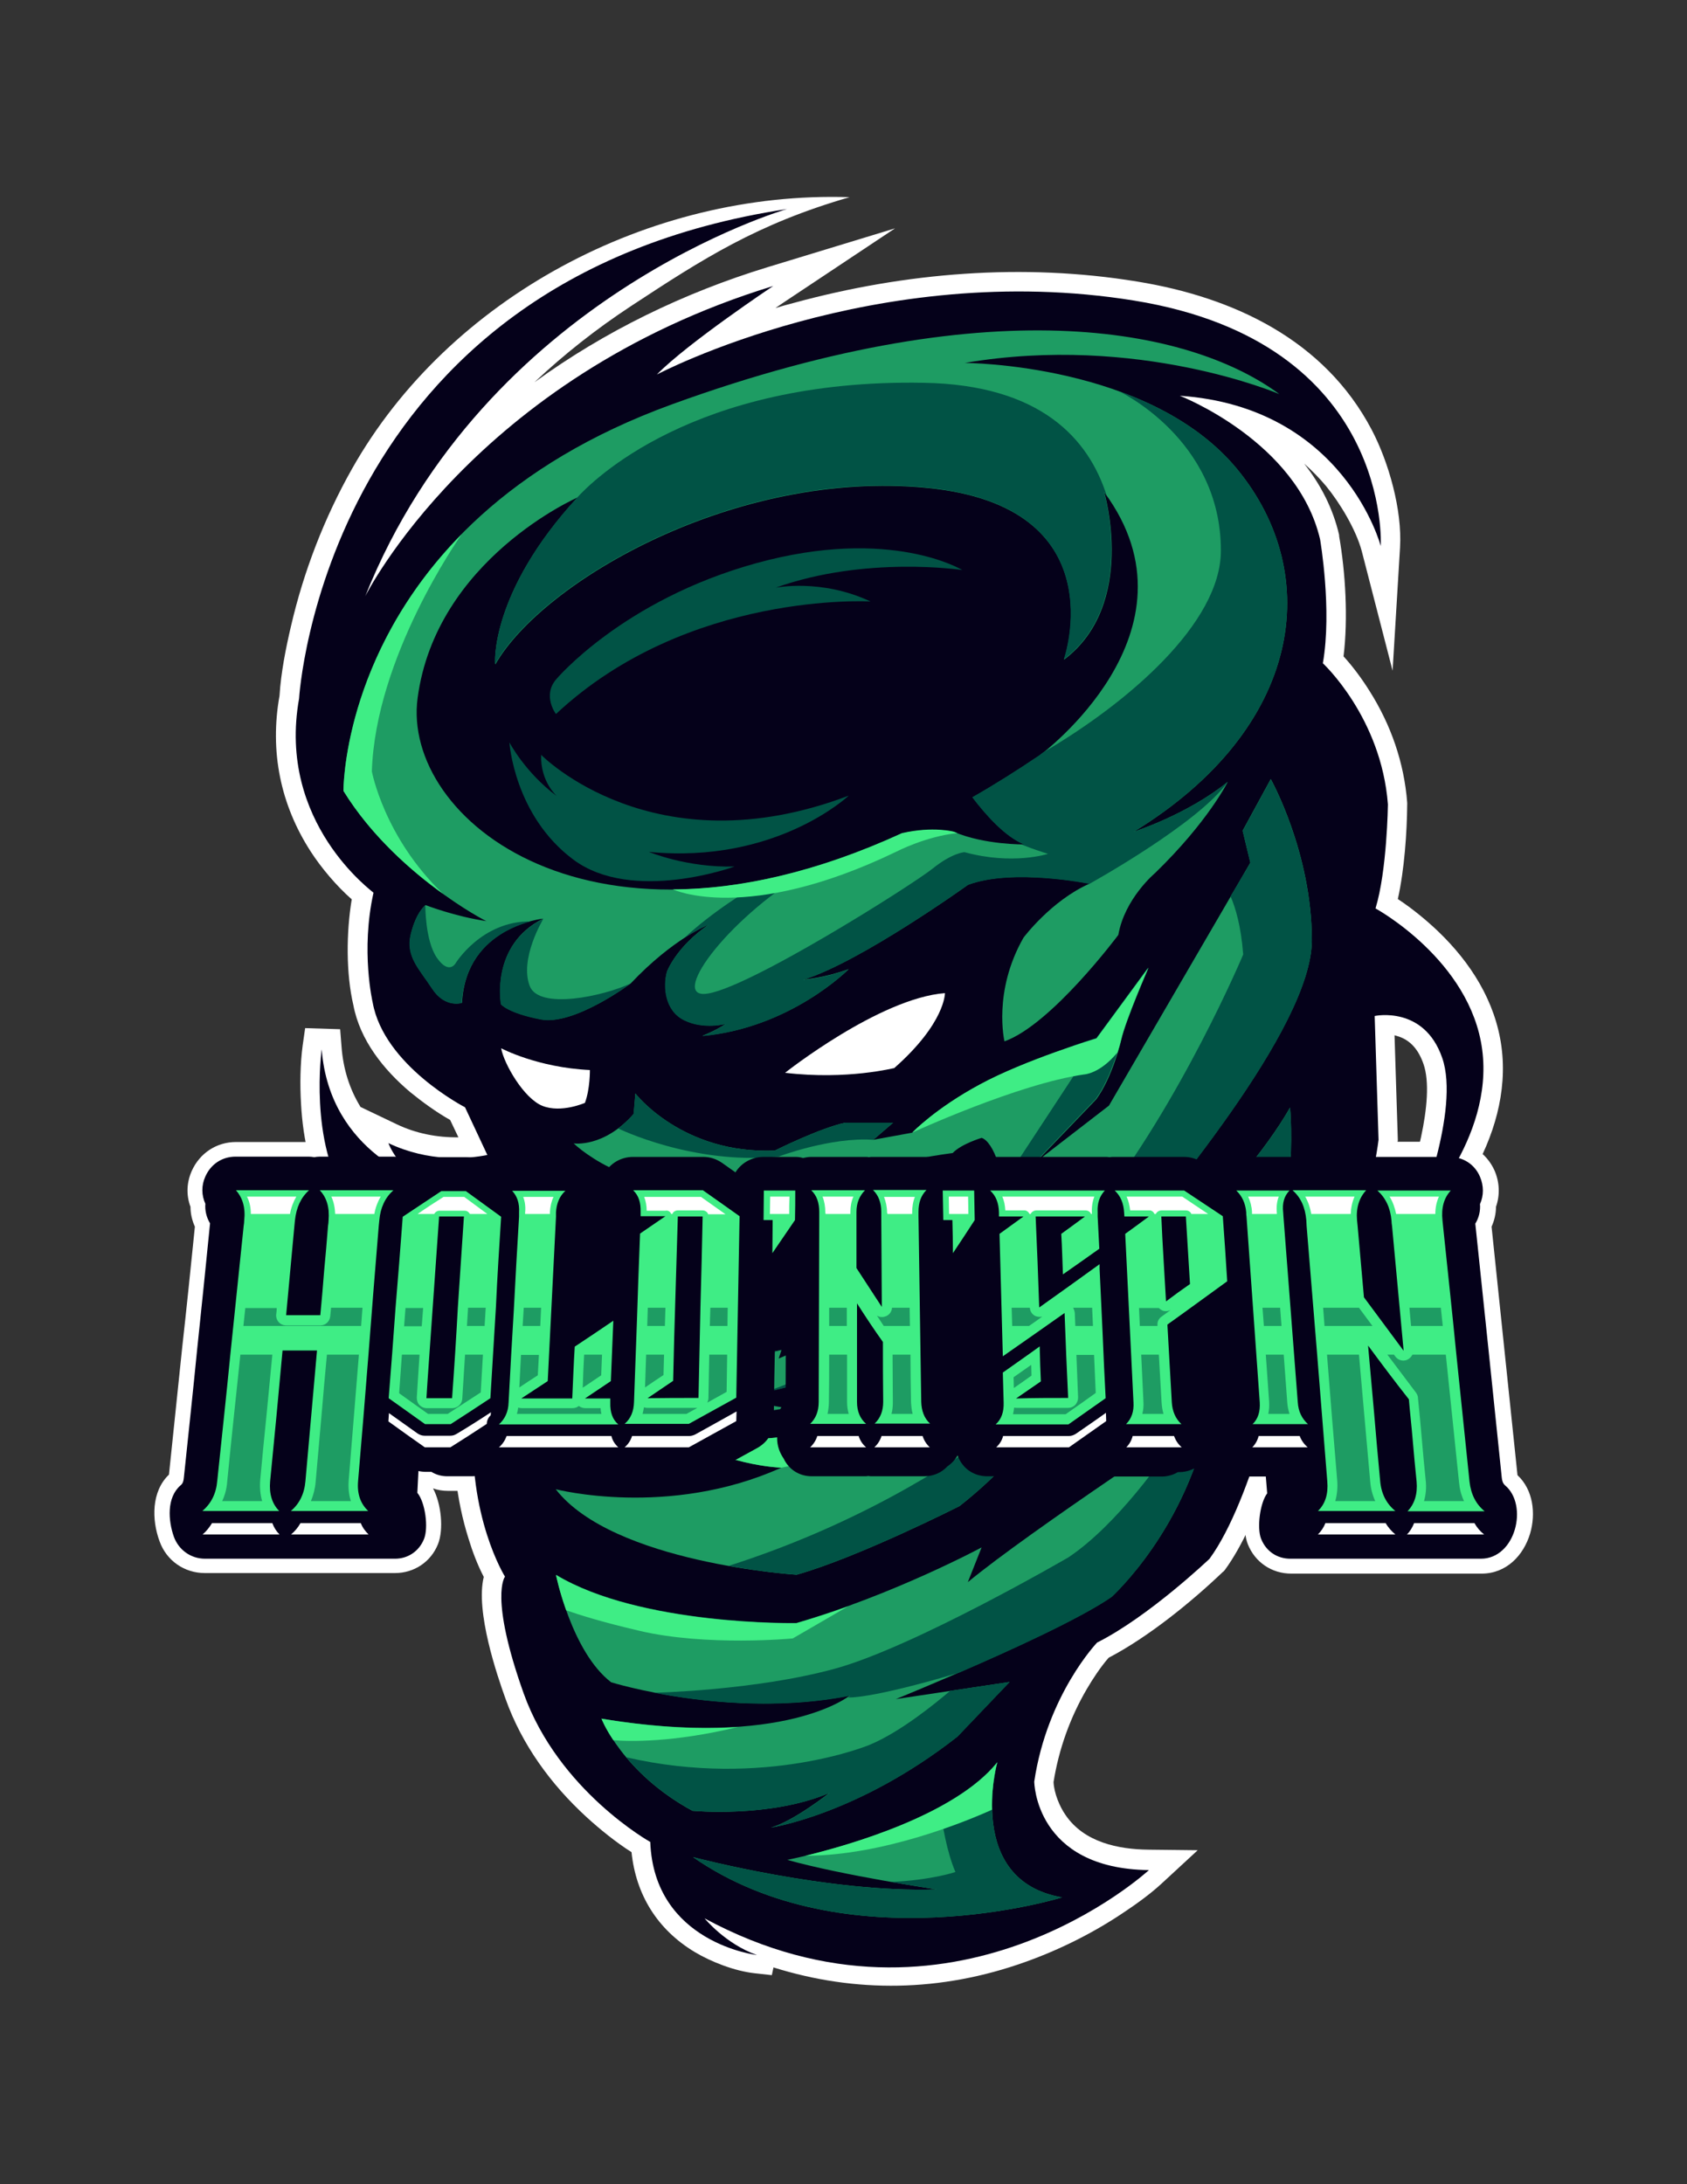 <!-- Generator: Adobe Illustrator 23.0.3, SVG Export Plug-In . SVG Version: 6.00 Build 0)  --><svg version="1.1" id="Layer_1" xmlns="http://www.w3.org/2000/svg" xmlns:xlink="http://www.w3.org/1999/xlink" x="0px" y="0px" viewBox="0 0 612 792" style="enable-background:new 0 0 612 792;" xml:space="preserve" height="44" width="34"><rect x="0" y="0" width="612" height="792" fill="#333333" stroke="none"/><style type="text/css">	.st0{fill-rule:evenodd;clip-rule:evenodd;fill:#FFFFFF;}	.st1{fill-rule:evenodd;clip-rule:evenodd;fill:#05011A;}	.st2{fill-rule:evenodd;clip-rule:evenodd;fill:#1E9C63;}	.st3{fill-rule:evenodd;clip-rule:evenodd;fill:#3FED85;}	.st4{fill-rule:evenodd;clip-rule:evenodd;fill:#015345;}	.st5{fill-rule:evenodd;clip-rule:evenodd;fill:#F1F1F1;}	.st6{fill-rule:evenodd;clip-rule:evenodd;fill:#CDCDCD;}</style><g>	<path class="st0" d="M70.7,444.8c-1-2.2-1.6-4.7-1.6-7.2c-1.6-4.3-1.4-8.9,0.5-13.1c2.9-6.4,9-10.4,16-10.4c1.4,0,2.7,0,4.1,0   c7.5,0,14.9,0,22.4,0c0.7,0,1.3,0,2,0.1c0.7-0.1,1.3-0.1,2-0.1c1.4,0,2.7,0,4.1,0c7.5,0,15.1,0,22.6,0c3.1,0,6.1,0.8,8.8,2.3   c2.6-1.5,5.4-2.2,8.5-2.2c3,0,6,0,8.9,0c3,0,5.8,0.7,8.4,2.1c2.6-1.4,5.5-2.1,8.5-2.1c1,0,2,0,3,0c5.4,0,10.9,0,16.3,0   c4.8,0,9.1,1.8,12.3,5c3.2-3.2,7.6-5.1,12.4-5.1c8.4,0,16.9,0,25.3,0c3.7,0,7.1,1.1,10.1,3.2c0.3,0.2,0.6,0.4,0.9,0.6   c3.1-2.5,6.9-3.9,11-3.9c3.8,0,7.6,0,11.4,0c1,0,1.9,0.1,2.9,0.2c1-0.2,2-0.2,3-0.2c1,0,2,0,3,0c5.5,0,11,0,16.5,0   c0.5,0,1,0,1.4,0.1c0.5,0,1-0.1,1.4-0.1c1,0,2,0,3,0c5.5,0,10.9,0,16.4,0c1,0,2,0.1,2.9,0.2c1-0.2,2-0.2,2.9-0.2   c3.8,0,7.6,0,11.4,0c1,0,2,0.1,2.9,0.2c1-0.2,2-0.2,3-0.2c13.9,0,27.7,0,41.6,0c0.6,0,1.2,0,1.8,0.1c0.6-0.1,1.2-0.1,1.8-0.1   c8.4,0,16.8,0,25.2,0c3.4,0,6.5,0.9,9.4,2.7c2.8-1.8,6-2.7,9.4-2.7c6.4,0,12.9,0,19.3,0c0.2,0,0.3,0,0.5,0c0.2,0,0.3,0,0.5,0   c1.4,0,2.8,0,4.1,0c7.5,0,15,0,22.6,0c0.7,0,1.3,0,2,0.1c0.7-0.1,1.3-0.1,2-0.1c1.4,0,2.7,0,4.1,0c7.5,0,15,0,22.5,0   c7.1,0,13.2,4,16.1,10.5c1.8,4.2,2,8.8,0.5,13.1c0,2.5-0.6,5-1.6,7.2c1.5,14.7,3.1,29.4,4.6,44.1c1.6,15.3,3.2,30.7,4.8,46   c5.7,5.3,6.7,13.9,4.6,21.1c-2.4,8.1-8.7,14.6-17.6,14.6c-1.5,0-2.9,0-4.4,0c-6.4,0-12.8,0-19.3,0c-1.4,0-2.9,0-4.3,0   c-0.3,0-0.5,0-0.8,0h-2.6c-0.3,0-0.5,0-0.8,0c-1.5,0-3,0-4.5,0c-6.4,0-12.8,0-19.3,0c-1.4,0-2.9,0-4.3,0c-0.3,0-0.5,0-0.8,0h-3.9   c-1.4,0-2.7,0-4.1,0c-7,0-13.1-4.1-15.7-10.6c-2-4.9-1.2-13.6,1.4-19.2c-1.7,0-3.4,0-5.2,0c-1,0-2,0-2.9,0c-3.8,0-7.3-1.2-10.2-3.4   c-2.1,1-4.4,1.6-6.7,1.7c-2.3,1.1-4.8,1.6-7.3,1.6c-1,0-2,0-2.9,0c-4.4,0-8.7,0-13.1,0c-1,0-2,0-2.9,0c-3.3,0-6.5-0.9-9.2-2.7   c-0.8,0.3-1.6,0.5-2.4,0.7c-2.5,1.3-5.1,2-8,2c-7.3,0-14.6,0-22,0c-1,0-2,0-2.9,0c-4.4,0-8.4-1.6-11.4-4.4   c-3.1,2.8-7.1,4.4-11.4,4.4c-1,0-2,0-2.9,0c-4.4,0-8.8,0-13.1,0c-1,0-2,0-2.9,0c-0.5,0-0.9,0-1.4-0.1c-0.5,0-0.9,0.1-1.4,0.1   c-1,0-2,0-3.1,0c-4.4,0-8.7,0-13.1,0c-1,0-2,0-2.9,0c-6.4,0-12.1-3.4-15-9.1c-0.5-0.8-1-1.6-1.4-2.4c-0.2,0.2-0.5,0.3-0.8,0.4   c-5.4,3-10.8,5.9-16.2,8.9c-2.6,1.4-5.2,2.1-8.2,2.1c-7.3,0-14.6,0-22,0c-0.4,0-0.8,0-1.2,0c-0.4,0-0.8,0-1.2,0c-0.5,0-1.1,0-1.6,0   c-12.1,0-24.2,0-36.4,0c-1,0-2,0-2.9,0c-2.5,0-5-0.5-7.3-1.6c-0.6,0-1.1-0.1-1.7-0.2c-2.4,1.2-4.8,1.8-7.6,1.8c-2.9,0-5.9,0-8.8,0   c-1.9,0-3.7-0.3-5.4-0.9c3,5.6,3.9,14.9,1.8,20.2c-2.6,6.5-8.7,10.5-15.6,10.5c-1.4,0-2.8,0-4.3,0h-3.7c-0.3,0-0.5,0-0.8,0   c-1.5,0-3,0-4.5,0c-6.4,0-12.8,0-19.3,0c-1.4,0-2.9,0-4.3,0c-0.3,0-0.5,0-0.8,0h-2.6c-0.3,0-0.5,0-0.8,0c-1.4,0-2.9,0-4.3,0   c-6.4,0-12.8,0-19.3,0c-1.4,0-2.9,0-4.3,0c-7.4,0-13.9-4.5-16.4-11.5c-2.9-7.8-3-18.1,3.4-24.2c1.6-15.4,3.2-30.7,4.8-46.1   C67.7,474.3,69.2,459.6,70.7,444.8z" />	<g>		<path class="st0" d="M193.9,138.6c25.5-18.5,54.1-32.4,84.5-41.7l46.3-14.1l-40.3,26.8c-1,0.7-2.1,1.4-3.1,2.1    c2.3-0.7,4.5-1.3,6.8-1.9c40.4-11,83.1-14.5,124.5-7.7c35,5.7,67.9,21.2,85,53.7c6.2,11.8,11.1,29.1,10.3,42.7l-2.7,44.7    L494,199.8c-2.1-7.8-7.9-17.4-12.9-23.5c-2.5-3-5.2-5.7-8-8.2c6,7.6,10.5,16.3,12.7,25.9l0,0.2l0,0.2c2.3,13.1,3.3,29.9,1.6,43.6    c3.5,3.8,6.9,8.5,9.4,12.5c7.8,12.3,12.6,26.1,13.7,40.6l0,0.3l0,0.3c-0.1,10.2-1,23.5-3.4,34.3c5.2,3.4,10.4,7.7,14.6,11.7    c11.8,11.3,20.8,25.4,23,41.9c2.2,16.4-2.8,32.8-11,46.8c-3.8,6.6-9.2,14.2-14.6,19.7l-24.8,25.1l13.2-32.7    c5-12.3,13.4-39.9,8.9-52.7c-1.7-4.9-4.6-8.8-9.8-10.2c-0.2-0.1-0.5-0.1-0.7-0.2l1.2,38.1l-0.1,0.5c-1.2,10-3.9,21.3-6.9,30.9    c-5.7,18.2-14.6,37.3-28.3,51c-4.9,21.9-14.8,56.1-27.4,73.3l-0.4,0.5l-0.5,0.4c-11.4,10.9-27.1,23.6-41.3,31    c-2.9,3.3-5.8,7.7-7.9,11.3c-6.1,10.4-10.2,21.9-12.1,33.8c0.2,4,2.2,8.9,4.4,12c6.7,9.8,19,12.4,30.2,12.5l17.7,0.2l-13,12    c-4.1,3.8-9.1,7.4-13.6,10.4c-11.1,7.5-23.3,13.6-35.9,18.1c-30.7,11-61.7,11.3-91.4,2l-0.6,2.8l-6.3-0.7    c-7.2-0.8-15.7-4.1-21.7-7.7c-13.6-8.2-21.3-20.8-22.9-36.2c-5.7-3.6-11.6-8.4-16.3-12.7c-12.9-11.8-23.5-26.3-29.4-42.9    c-3-8.3-11-31.7-7.9-44.2c-2.3-4.4-4.2-9.5-5.5-13.8c-4.5-14.2-6.1-29.4-5.1-44.3c0.5-7.1,1.8-27.9,8.4-37.9    c-2.4-5.8-4.4-12.4-5.7-18.6c-17.3,0.2-37-4-47.2-18.7c-7.6-11-10.5-25.3-11.2-38.4c-0.4-6.7-0.3-14.3,0.6-21l0.9-6.3l12.7,0.4    l0.5,6.3c0.6,8.1,2.9,15.4,6.9,21.9l13.2,6.3c6.9,3.3,14.6,4.8,22.3,4.7l-3-6.3c-5-2.8-10.2-6.6-14.5-10.1    c-9.6-8.1-18.2-18.8-20.6-31.5c-2.7-11.5-2.6-26.3-0.6-38.4c-5.6-4.9-11.1-11.5-14.8-17.2c-11.1-17.1-15-36.5-11.4-56.6    c0.5-8.2,2.3-17.4,4.2-25.4c4.6-19.8,12.1-39.2,22.1-56.9c35-62,107.9-100.9,180.5-98.5c-33.5,9.7-53,22.2-79.3,39.5    C216.3,119.3,204.6,128.5,193.9,138.6z" />		<path class="st1" d="M108.5,253.3c0,0,8.7-152,177-177.5c0,0-109.4,31.4-153,140.4c0,0,39.5-79.3,148-112.5    c0,0-31.2,20.8-42.2,32.1c0,0,79.5-42,173.2-26.8c93.7,15.2,89.4,89,89.4,89s-13.2-50.4-72.9-54.5c0,0,42.6,16.5,50.9,52.1    c0,0,4.4,25.4,1,44.9c0,0,21.2,19.6,23.6,51.2c0,0-0.3,24-4.5,37.7c0,0,34.4,18.7,38.7,51.2c4.3,32.4-23.6,60.6-23.6,60.6    s15.7-38.6,9.1-57.6c-6.6-19.1-24.5-15.2-24.5-15.2l1.4,44.9c0,0-6,52.2-34.6,79.1c0,0-10.9,51.2-26.7,72.8    c0,0-21.9,20.9-40.8,30.4c0,0-18.1,18.9-22.8,50.4c0,0,0.2,31.6,41.6,32.1c0,0-71.5,66-161.2,17.5c0,0,7.6,9.3,19,13.3    c0,0-37.3-4.3-38.7-41c0,0-33.2-18.5-45.9-53.8c-12.6-35.3-6.8-42.4-6.8-42.4s-13.7-21.8-11.4-57.1c2.3-35.3,9.7-36.8,9.7-36.8    s-6-12.5-8.3-27.5c-10.2,0.7-36,0.8-47.1-15.4c-14.1-20.4-9.4-54.4-9.4-54.4c3,38.2,37.8,48.1,37.8,48.1    c-10.2-4.6-13.6-14.1-13.6-14.1c14.8,7,28.8,5.7,35.9,4.3l-8.1-17.3c0,0-29.4-15.1-33.5-38c0,0-4.4-18.7,0.3-39.8    C135.4,323.4,100.4,298.4,108.5,253.3z" />		<path class="st2" d="M124.6,286.8c0,0-0.9-96.6,119.2-140.2c120.1-43.6,190.3-25.9,220.3-3.7c0,0-51.2-22-114.1-11.3    c0,0,67.1,0.1,98.8,38.5c31.6,38.4,23.7,94-37.5,131.5c0,0,19.4-6.2,34.1-18.1c0,0-7.1,14.4-26.4,33.1c0,0-11,9.2-13.3,22.4    c0,0-24.2,32.5-41.3,38.6c0,0-4.3-18,6.9-37.6c0,0,10.1-13.5,24-19.6c0,0-27.9-5.7-44.1,0.4c0,0-39,28-59.7,34.4    c0,0,7.3-0.5,16.4-3.8c0,0-21,21.3-53.1,24.2c0,0,4.7-1.8,8.6-4.4c0,0-8,2.2-15.1-1.3c-7-3.4-7.8-12.1-6.3-17.6    c0,0,3.2-8.9,15.2-17.1c0,0-12.8,4.9-28.4,21.4c0,0-20.5,15.3-32.5,13c-12-2.3-14.5-5.5-14.5-5.5s-4-21.5,15.3-31    c0,0-28,2.7-29.5,30.5c0,0-6.1,2.1-10.8-5.2c-4.7-7.2-9.7-11.7-7.7-19.8c2-8.1,5.3-10.4,5.3-10.4s10.9,4.2,22.1,5.8    C176.4,334.2,143,316.7,124.6,286.8L124.6,286.8z M209.5,180.4c0,0-51.3,22.4-58,72.7c-5.9,44,63.8,100.3,175.8,49.1    c11.4-2.6,18.9-0.5,18.9-0.5c11.1,4.7,25.5,4.5,25.5,4.5c-7.1-2.8-14.4-11.3-18.8-17.1c7.9-4.5,16-9.6,24.3-15.2    c0,0,60.8-44.8,23.4-95.4c0,0,12,40.7-14.6,60.7c0,0,19.5-55.6-49.8-62.3c-69.3-6.8-139.3,33.9-156.5,64    C179.5,240.7,177.7,214.9,209.5,180.4z" />		<path class="st3" d="M124.6,286.8c0,0-0.4-49.1,42.9-93.1c-1.2,1.7-31.3,44.7-32.6,86c0,0,4.4,23.9,25.8,44.4    C149.5,316.1,134.8,303.3,124.6,286.8z" />		<path class="st4" d="M228.8,356.6L228.8,356.6c-0.1,0.1-20.6,15.4-32.6,13.1c-12-2.3-14.5-5.5-14.5-5.5s-3.9-20.7,14.4-30.5l1-0.5    c0,0-8.8,14.5-4.9,24.4C195.6,366.2,218.7,361.3,228.8,356.6L228.8,356.6z M192.6,334.1c-18-0.2-27.4,15.3-27.4,15.3    s-2.4,4.1-6.7-2.1s-4.2-19-4.2-19s-3.3,2.3-5.3,10.4c-2,8.1,3,12.6,7.7,19.8c4.7,7.2,10.8,5.2,10.8,5.2    C168.7,343,184.6,336.2,192.6,334.1z" />		<path class="st4" d="M209.4,180.4c5.2-5.7,42-43.1,125.6-41.6c42.6,0.7,60,20.4,66.5,41c-0.3-0.5-0.6-0.9-1-1.4    c0,0,12,40.7-14.6,60.7c0,0,19.5-55.6-49.8-62.3c-69.3-6.8-139.3,33.9-156.5,64C179.5,240.7,177.7,214.9,209.4,180.4L209.4,180.4z    " />		<path class="st4" d="M405.6,141.7L405.6,141.7l0.4,0.2c15.7,5.7,31.5,14.5,42.8,28.2c31.6,38.4,23.7,94-37.5,131.5    c0,0,19.4-6.2,34.1-18.1c-10.4,15-50.2,37-50.2,37s-27.9-5.7-44.1,0.4c0,0-39,28-59.7,34.4c0,0,7.3-0.5,16.4-3.8    c0,0-21,21.3-53.1,24.2c0,0,4.7-1.8,8.6-4.4c0,0-8,2.2-15.1-1.3c-7-3.4-7.8-12.1-6.3-17.6c0,0,3.2-8.9,15.2-17.1    c0,0-3.3,1.3-8.7,4.7c9.7-9.1,22.5-17.1,29.9-21.3c5.6-1.2,11.3-2.7,17.2-4.4c-30.6,17.5-52.2,46.7-39.9,46.1    c14-0.7,75.8-39.8,82.8-45.5c7.1-5.7,11.5-5.9,11.5-5.9c17.6,4.8,30.3,0.6,30.3,0.6c-2.4-0.7-5.9-1.9-9.7-3.4c0.6,0,1,0,1,0    c-7.1-2.8-14.4-11.3-18.8-17.1c7.9-4.5,16-9.6,24.3-15.2c0,0,0.5-0.4,1.3-1c30.9-18,64.6-47,64.6-73.2    C443,159.1,405.8,141.8,405.6,141.7z" />		<path class="st4" d="M201.7,246.4c0,0,24.1-28.8,72.7-42.2c48.7-13.4,74.7,2.5,74.7,2.5s-35-5.3-67.7,6.4c0,0,16.5-3.4,34.4,5    c0,0-66.3-3.9-114.1,40.8C201.7,259,196.7,252.3,201.7,246.4z" />		<path class="st4" d="M196.3,273.7c0,0,40.8,41.7,111.6,14.8c0,0-26.3,24.9-72.5,20.4c0,0,13.8,5.8,31.1,5.3c0,0-37,13.5-58.5-2.5    c-21.5-16-23.2-42.5-23.2-42.5s5.7,10.9,17.1,19.4C202,288.6,196,283.5,196.3,273.7z" />		<path class="st2" d="M230.5,396.5c0,0,17,22.1,50.6,20.7c0,0,16.2-8.1,25.5-10.1h17.4l-7.2,6.2l14.2-2.6c0,0,8.4-8.8,24.6-17.5    c16.2-8.8,42.3-16.7,42.3-16.7l18.8-25.6c0,0-8.3,19-9.9,26.1c0,0-3.1,13.4-9.1,21.6L376,421.2l26.3-20.3l51.3-88.1l-2.8-11.6    l10.2-18.7c0,0,14.9,26.6,14.9,58.4c0,31.8-54,95-74.5,120.3c0,0-76.4,33.9-128.8,44.7l7.7,3.8l5,0.9l-17.6,2.8    c0,0-36.3-14-68.4-0.1l8.5-8.1c0,0-10.3-2.9-12.1-12.1c-1.8-9.2,5.3-14.6,5.3-14.6s-7.9-3.9-13.8,0.8c0,0,8.1-16,36.6,0.8    c28.5,16.8,59.7,9.4,59.7,9.4l-1,3.1c0,0,17.7-7.6,24.4-9.8c0,0,22.9-0.2,34.6-8.1c11.7-7.9,18.4-27.4,21.2-37.5    c2.8-10.1-2.4-23.4-6.6-24.6c0,0-7.4,2.2-10.5,5.5c0,0-23.5,2.9-31.4,7.9c0,0-19.1-6.8-48.6,1.5c-29.5,8.3-51.6-7.4-57.5-12.9    c0,0,10.9,1.7,21.8-10.7L230.5,396.5z" />		<path class="st4" d="M230.5,396.5c0,0,17,22.1,50.6,20.7c0,0,16.2-8.1,25.5-10.1h17.4l-7.2,6.2c-15.4-1.1-34.4,6.1-34.4,6.1    c-31,3.1-58.1-10.2-58.1-10.2h0c1.8-1.4,3.7-3.1,5.5-5.2L230.5,396.5L230.5,396.5z M389.4,379.1c5-1.7,8.3-2.7,8.3-2.7l18.8-25.6    c0,0-8.3,19-9.9,26.1c0,0-3.1,13.4-9.1,21.6l-20.7,21.6l-13.5,12.1c0-0.7,0-1.5,0-2.2l27-41.1L389.4,379.1L389.4,379.1z     M446.4,325c1.8,4.1,3.8,10.7,4.6,21.1c0,0-22.3,53.2-53.9,93.3c0,0-32.5,22.1-41.2,16.4c-3.5,7.5-8.3,14.8-14.4,19    c-7.5,5.1-19.6,7-27.3,7.7c-6.2,5.9-21.7,19.1-41.6,23.5c52.4-10.8,128.8-44.7,128.8-44.7c20.5-25.3,74.5-88.4,74.5-120.3    c0-31.8-14.9-58.4-14.9-58.4l-10.2,18.7l2.8,11.6L446.4,325L446.4,325z M196.1,495.1c-0.2-0.6-0.4-1.2-0.5-1.9    c-1.8-9.2,5.3-14.6,5.3-14.6s-7.9-3.9-13.8,0.8c0,0,8.1-16,36.6,0.8c28.5,16.8,59.7,9.4,59.7,9.4c-39.5,11.5-69.7-4.6-69.7-4.6    C204,485.2,198.6,491.1,196.1,495.1z" />		<path class="st2" d="M468,401.6c0,0,4.5,46.1-16.6,76.8c0,0-22.7,28.4-73,55.1l1.1-7.1c0,0,9.5-17.5,11.9-28.4    c0,0-17.5,27.9-43.3,48.1c0,0-36.5,18.5-59.1,24.9c0,0-66.6-4.2-87.4-31c0,0,40.9,10.6,81.8-7.8c0,0-22.2-0.7-40-13.9    c0,0,23.4,4.6,37.8,3c0,0,56-6.6,122.9-48.6C404.2,472.7,449.3,434.3,468,401.6z" />		<path class="st4" d="M468,401.6c0,0,4.5,46.1-16.6,76.8c0,0-22.7,28.4-73,55.1l1.1-7.1c0,0,9.5-17.5,11.9-28.4    c0,0-17.5,27.9-43.3,48.1c0,0-36.5,18.5-59.1,24.9c0,0-10.6-0.7-24.7-3.2c88.1-28.1,135.4-82,135.4-82c0.1,14.2-2.6,24.2-2.6,24.2    c21.6-17.1,39.5-36.7,39.5-36.7c6.8-15.5,9.7-33,10.9-43.8C455.5,420.4,462.8,410.8,468,401.6z" />		<path class="st3" d="M283.5,532.2c0,0-22.2-0.7-40-13.9c0,0,23.4,4.6,37.8,3c0,0,55.3-6.5,121.7-47.8l0,0    C351.5,519.7,283.5,532.2,283.5,532.2z" />		<path class="st2" d="M438.8,512.2c0,0-65.2,42.9-87.7,61.5l5-12.6c0,0-32,17.2-67.2,27.4c0,0-56.5,1-87.2-17.5c0,0,5.6,27.9,20,39    c0,0,43.1,13.4,86.6,4.8c0,0-23.5,19.3-90.1,8.4c0,0,7.7,19.7,33,33.4c0,0,28.1,2.7,49.7-6.5c0,0-13,10.3-21.3,12.6    c0,0,31.6-4.7,67.7-33l18.9-19.8l-41.2,6.2c0,0,59.2-24,78.1-37C403.3,579,430.9,554.2,438.8,512.2z" />		<path class="st3" d="M267.8,626.2c-12.9,0.9-29.2,0.4-49.6-3c0,0,1.2,3.2,4.3,7.8C228.1,631.5,244.3,631.9,267.8,626.2z" />		<path class="st4" d="M227.2,637.2c5.2,6.2,12.9,13.4,24.1,19.4c0,0,28.1,2.7,49.7-6.5c0,0-13,10.3-21.3,12.6c0,0,31.6-4.7,67.7-33    l18.9-19.8l-21.6,3.2c-5.9,5-18,14.8-28.8,19.4C316.1,632.5,277.4,648.8,227.2,637.2z" />		<path class="st4" d="M438.8,512.2c0,0-3.9,2.6-10.2,6.8c-6.8,10.3-23.5,34-41,45.7c0,0-55.9,32.5-84.8,40.4    c-28.9,7.9-65.5,8.7-65.5,8.7c16.4,3.2,43.7,6.5,71.1,1.1c0,0-0.3,0.2-0.8,0.6h0c0,0,7.5,0.8,40.4-9c18.8-8.1,44.2-19.7,55.4-27.5    C403.3,579,430.9,554.2,438.8,512.2z" />		<path class="st3" d="M307.6,582.5c-6,2.2-12.3,4.2-18.7,6.1c0,0-56.5,1-87.2-17.5c0,0,1.1,5.6,3.7,12.8c4.6,1.6,12.7,4.2,26.4,7.4    c24.5,5.8,55.8,2.8,55.8,2.8L307.6,582.5z" />		<path class="st2" d="M361.8,639c0,0-11.9,42.9,23.5,49c0,0-78,24.2-133.9-14.6c0,0,49.4,13.1,88.4,11.7c0,0-34.3-5.1-54.2-10.7    C285.6,674.4,342.4,663.3,361.8,639z" />		<path class="st4" d="M361.8,639c0,0-11.9,42.9,23.5,49c0,0-78,24.2-133.9-14.6c0,0,49.4,13.1,88.4,11.7c0,0-7.1-1.1-16.8-2.7    c14.8-0.6,23.6-3.6,23.6-3.6c-3.2-7.5-4.8-17.4-5.6-23.7C349.3,650.6,356.8,645.2,361.8,639z" />		<path class="st0" d="M284.8,389c0,0,34.1-27,58-28.9c0,0,0.2,10.8-18.4,27.2C324.4,387.2,307.5,391.7,284.8,389z" />		<path class="st0" d="M181.8,380.1c0,0,13.1,7,32.2,7.9c0,0,0.1,6.8-1.8,11.9c0,0-8.6,3.8-15.4,1.1    C190,398.3,182.8,385.7,181.8,380.1z" />		<path class="st3" d="M330.9,410.7c0,0,8.4-8.8,24.6-17.5c16.2-8.8,42.3-16.7,42.3-16.7l18.8-25.6c0,0-8.3,19-9.9,26.1    c0,0-0.4,1.9-1.3,4.6c-6.4,7.8-12.1,8-12.1,8C369.3,393,330.9,410.7,330.9,410.7z" />		<path class="st3" d="M361.8,639c0,0-2.2,7.8-1.9,17.2c-8.8,4-39.4,16.7-67.7,16.7C307.8,669.1,346.5,658.1,361.8,639z" />		<path class="st5" d="M356.1,424.9c0,0-0.1,10-2,14.3c0,0-4.4,3.4-9.1,9.4c-4.8,6-13.7,3.3-20.4-5c0,0-4.8,7.7-10.3,11.5    c0,0-2.2-0.6-3-1.9c0,0-13.4,5-24.3,5.9c0,0,14.8,2.3,28.8,1.5c0,0,5.3-6.9,10.4-7.1c5.1-0.1,14.8,6.7,14.8,6.7    s-9.1,12.8-15.4,16.1c-6.3,3.3-38.3-5.8-38.3-5.8l-19.3-0.3c0,0-8.9,3.6-13.1,4.7c-4.3,1.1-26.1-2.9-26.1-2.9s-14.5-9.8-20.6-21.7    c0,0,18.2,3.8,30.5,2.8l-23.1-9.7l-6.7,3l5.3-11.1l28.5,0.1l3.3,3.3l54.6-6.1c0,0,0.5,8.6-5,15.1c0,0,7.2-4.6,10.2-15.5l26.1-6.6    l6.9-0.5l-0.7,7.2l-4.6,9.2c0,0,6.8-4.2,9.9-9.1l2.2-8.4C345.6,424,351.7,422.4,356.1,424.9z" />		<path class="st6" d="M356.1,424.9c0,0-0.1,10-2,14.3c0,0-4.4,3.4-9.1,9.4c-2.5,3.2-6.2,3.9-10,2.7c2.6-2.9,6.7-14,8.3-18.3    l0.3-0.4l0.4-1.4l0,0v0l1.8-7C345.6,424,351.7,422.4,356.1,424.9L356.1,424.9z M327.3,446.4c-0.9-0.9-1.8-1.9-2.7-2.9    c0,0-4.8,7.7-10.3,11.5c0,0-2.2-0.6-3-1.9c0,0-13.4,5-24.3,5.9l20.2-8.7c0,0,9.6-13,12.5-15C322.6,433.3,326,441.1,327.3,446.4    L327.3,446.4z M300.1,460.3l9.1,2.8c-1.8,1.5-4.6,7-6.5,11.1c3,0.7,6.2,1.3,9.1,1.8c2.5-3.5,8.5-7.7,8.5-7.7    c2.4-3.3,6.5-10.7,8.6-14.5c-1-0.3-2-0.5-2.8-0.4c-5.1,0.1-10.4,7.1-10.4,7.1C310.4,460.7,304.9,460.6,300.1,460.3L300.1,460.3z     M237.9,452.7l-22.3-9.3l-6.7,3l5.3-11.1l28.5,0.1l0.9,0.9c4.3,5.1,12.7,13.3,24.2,15.3C267.8,451.7,251.8,453.8,237.9,452.7z" />		<path class="st3" d="M244.1,322.5L244.1,322.5c0,0,26.6,12.6,81.1-13.7c0,0,10.8-5.6,22.1-6.7c-0.4-0.2-0.8-0.3-1.2-0.5    c0,0-7.5-2.1-18.9,0.5C296,316.4,268.1,322.4,244.1,322.5z" />	</g>	<path class="st1" d="M151.4,541.3c2.9,3.5,4.1,12.7,2.4,16.8c-1.8,4.4-5.8,7.1-10.5,7.1c-1.4,0-2.8,0-4.3,0h-3.8   c-0.2,0-0.4,0-0.7,0c-1.5,0-3,0-4.5,0c-6.4,0-12.8,0-19.3,0c-1.4,0-2.9,0-4.3,0c-0.2,0-0.4,0-0.7,0H103c-0.2,0-0.4,0-0.7,0   c-1.4,0-2.9,0-4.3,0c-6.4,0-12.8,0-19.3,0c-1.4,0-2.9,0-4.3,0c-5.1,0-9.5-3.1-11.3-7.9c-2.1-5.9-2.7-14.3,2.4-18.7   c0.9-0.7,1.1-1.7,1.2-2.8c1.6-15.4,3.3-30.9,4.8-46.3c1.6-15.3,3.2-30.6,4.7-45.9c-1.3-2.2-1.9-4.6-1.7-7.1c-1.4-3.1-1.5-6.6,0-9.9   c2-4.5,6.1-7.2,11-7.2c1.4,0,2.7,0,4.1,0c7.5,0,14.9,0,22.4,0c0.7,0,1.3,0.1,2,0.2c0.6-0.1,1.3-0.2,2-0.2c1.4,0,2.7,0,4.1,0   c7.5,0,15.1,0,22.6,0c3.3,0,6.3,1.3,8.5,3.5c0.7-0.4,1.3-0.9,2-1.3c2.1-1.4,4.2-2,6.7-2c3,0,6,0,8.9,0c2.7,0,4.9,0.7,7.1,2.3   c0.5,0.3,0.9,0.7,1.4,1c2.2-2.1,5.1-3.3,8.4-3.3c1,0,2,0,3,0c5.4,0,10.9,0,16.3,0c5.1,0,9.5,3,11.3,7.8c0.2,0.5,0.3,0.9,0.4,1.4   c0.4,0.3,0.8,0.6,1.1,0.9c0.1-0.9,0.4-1.8,0.7-2.6c1.9-4.7,6.2-7.6,11.2-7.6c8.4,0,16.9,0,25.3,0c2.6,0,4.8,0.7,7,2.2   c1.6,1.1,3.2,2.3,4.8,3.4c2.1-3.4,5.9-5.6,10.2-5.6c3.8,0,7.6,0,11.4,0c1,0,2,0.1,2.9,0.4c0.9-0.2,1.9-0.4,3-0.4c1,0,2,0,3,0   c5.5,0,11,0,16.5,0c0.5,0,1,0,1.4,0.1c0.5-0.1,1-0.1,1.4-0.1c1,0,2,0,3,0c5.5,0,10.9,0,16.4,0c1,0,2,0.1,2.9,0.3   c0.9-0.2,1.9-0.3,2.9-0.3c3.8,0,7.6,0,11.4,0c1,0,2,0.1,2.9,0.4c1-0.2,2-0.4,3-0.4c13.9,0,27.7,0,41.6,0c0.6,0,1.2,0,1.8,0.1   c0.6-0.1,1.2-0.1,1.8-0.1c8.4,0,16.8,0,25.2,0c2.5,0,4.7,0.7,6.7,2.1c1,0.7,2,1.3,3,2c2.2-2.6,5.5-4.1,9.1-4.1c6.4,0,12.9,0,19.3,0   c0.2,0,0.3,0,0.5,0c0.2,0,0.3,0,0.5,0c1.4,0,2.8,0,4.1,0c7.5,0,15,0,22.6,0c0.7,0,1.4,0.1,2,0.2c0.6-0.1,1.3-0.2,2-0.2   c1.4,0,2.7,0,4.1,0c7.5,0,15,0,22.5,0c4.9,0,9.1,2.7,11,7.2c1.4,3.3,1.4,6.8,0,9.9c0.2,2.5-0.4,5-1.7,7.1   c1.6,15.3,3.2,30.5,4.8,45.8c1.6,15.4,3.2,30.8,4.8,46.3c0.1,1.1,0.4,2.1,1.2,2.8c8.5,7.1,3.9,26.6-8.8,26.6c-1.5,0-2.9,0-4.4,0   c-6.4,0-12.8,0-19.3,0c-1.4,0-2.9,0-4.3,0c-0.2,0-0.5,0-0.7,0h-2.8c-0.2,0-0.4,0-0.7,0c-1.5,0-3,0-4.5,0c-6.4,0-12.8,0-19.3,0   c-1.4,0-2.9,0-4.3,0c-0.2,0-0.4,0-0.7,0h-4c-1.4,0-2.7,0-4.1,0c-4.8,0-8.8-2.7-10.6-7.2c-1.6-4-0.4-13.1,2.2-16.5l-0.5-6.1   c-3.5,0-7.1,0-10.6,0c-1,0-2,0-2.9,0c-3.9,0-7.4-1.9-9.5-5.1c-2.2,2.2-5.2,3.5-8.5,3.5h-0.4c-1.7,1-3.7,1.6-5.9,1.6c-1,0-2,0-2.9,0   c-4.4,0-8.7,0-13.1,0c-1,0-2,0-2.9,0c-3.4,0-6.4-1.4-8.5-3.8l0,0c-1.6,1.1-3.2,1.8-5,2c-1.8,1.2-3.8,1.7-6,1.7c-7.3,0-14.6,0-22,0   c-1,0-2,0-2.9,0c-4.8,0-8.9-2.8-10.6-7.3c0-0.1-0.1-0.2-0.1-0.3c-0.9,1.6-2.2,3-3.7,4c-2.1,2.3-5.1,3.6-8.4,3.6c-1,0-2,0-2.9,0   c-4.4,0-8.8,0-13.1,0c-1,0-2,0-2.9,0c-0.5,0-0.9,0-1.4-0.1c-0.5,0.1-0.9,0.1-1.4,0.1c-1,0-2.1,0-3.1,0c-4.4,0-8.7,0-13.1,0   c-1,0-2,0-2.9,0c-4.5,0-8.3-2.4-10.2-6.4c-0.6-0.9-1.1-1.8-1.5-2.8c-0.9-2.3-1.1-4.7-0.6-6.9c-1-3.9,0-8,2.8-11   c0-10.6,0.1-21.3,0.1-31.9c-1.2,0.4-2.5,0.6-3.8,0.5c0,2.4-0.1,4.9-0.1,7.3c-0.2,10.4-0.4,20.7-0.5,31.1c-0.1,4.2-2.2,7.7-5.9,9.8   c-5.4,3-10.8,5.9-16.2,8.9c-1.8,1-3.5,1.4-5.5,1.4c-7.3,0-14.6,0-22,0c-0.4,0-0.8,0-1.2-0.1c-0.4,0-0.8,0.1-1.2,0.1   c-0.5,0-1.1,0-1.6,0c-12.1,0-24.2,0-36.4,0c-1,0-2,0-2.9,0c-2.2,0-4.2-0.6-5.9-1.6h-0.5c-1.2,0-2.4-0.2-3.6-0.5l-0.5,0.3   c-1.9,1.2-3.9,1.8-6.2,1.8c-2.9,0-5.9,0-8.8,0c-2.1,0-4-0.5-5.8-1.6h-1.9c-1,0-1.9-0.1-2.8-0.3L151.4,541.3z" />	<path class="st3" d="M353.4,431.7c0.1,3.6,0.1,7.1,0.2,10.7c-2.6,4-5.2,8-7.9,12c0-4-0.1-8-0.2-12c-1.1,0-2.2,0-3.3,0   c-0.1-3.5-0.1-7.1-0.2-10.7C345.7,431.7,349.5,431.7,353.4,431.7L353.4,431.7z M496.3,487.9c0.7,8.2,1.5,16.4,2.2,24.6   c0.7,8.2,1.4,16.4,2.2,24.6c0.4,4.6,2.3,8.2,5.5,10.8c-1.5,0-3,0-4.5,0c-6.5,0-12.9,0-19.3,0c-1.4,0-2.9,0-4.3,0   c2.7-2.6,3.8-6.2,3.4-10.8c-1.2-15.4-2.5-30.9-3.7-46.3c-1.3-15.4-2.5-30.9-3.8-46.3c0-0.7-0.1-1.3-0.1-2c-0.4-4.7-2-8.3-5-10.9   c1.4,0,2.7,0,4.1,0c7.5,0,15,0,22.6,0c-2.5,2.7-3.7,6.3-3.3,10.9c0.1,0.7,0.1,1.3,0.2,2c0.8,8.6,1.5,17.2,2.3,25.9   c4.8,6.5,9.6,12.9,14.4,19.4c-0.7-7.5-1.4-15.1-2.1-22.6c-0.7-7.5-1.4-15.1-2.1-22.6c-0.1-0.7-0.2-1.3-0.2-2   c-0.4-4.6-2.1-8.2-5.1-10.9c1.3,0,2.7,0,4.1,0c7.5,0,15,0,22.5,0c-2.5,2.7-3.5,6.3-3,10.9c0.1,0.7,0.1,1.3,0.2,2   c1.6,15.4,3.3,30.9,4.8,46.3c1.6,15.4,3.2,30.9,4.8,46.3c0.5,4.6,2.3,8.2,5.5,10.8c-1.5,0-2.9,0-4.4,0c-6.5,0-12.9,0-19.3,0   c-1.4,0-2.9,0-4.3,0c2.6-2.7,3.7-6.3,3.3-10.8c-0.5-5-1-10-1.4-14.9c-0.4-5-1-10-1.4-14.9C505.9,500.8,501.1,494.4,496.3,487.9   L496.3,487.9z M116.2,476.9c0.5-5.4,1-10.8,1.4-16.2c0.5-5.4,1-10.8,1.4-16.2c0.1-0.7,0.2-1.3,0.2-2c0.4-4.7-0.7-8.3-3.2-10.9   c1.3,0,2.7,0,4.1,0c7.5,0,15.1,0,22.6,0c-3,2.7-4.7,6.3-5.1,10.9c-0.1,0.7-0.1,1.3-0.2,2c-1.3,15.4-2.5,30.9-3.7,46.3   c-1.2,15.4-2.5,30.9-3.8,46.3c-0.4,4.6,0.9,8.2,3.7,10.8c-1.5,0-3,0-4.5,0c-6.5,0-12.9,0-19.3,0c-1.4,0-2.9,0-4.3,0   c3.1-2.6,4.9-6.2,5.3-10.8c0.7-7.9,1.4-15.8,2.1-23.7c0.7-7.9,1.4-15.8,2.1-23.7c-4.2,0-8.3,0-12.5,0c-0.7,7.9-1.5,15.8-2.2,23.7   c-0.8,7.9-1.5,15.8-2.3,23.7c-0.4,4.6,0.7,8.2,3.3,10.8c-1.4,0-2.9,0-4.3,0c-6.5,0-12.9,0-19.3,0c-1.4,0-2.9,0-4.3,0   c3.2-2.7,5-6.3,5.4-10.8c1.6-15.4,3.3-30.9,4.8-46.3c1.6-15.4,3.2-30.9,4.8-46.3c0.1-0.7,0.2-1.3,0.2-2c0.5-4.6-0.6-8.2-3-10.9   c1.3,0,2.7,0,4.1,0c7.4,0,14.9,0,22.4,0c-3,2.7-4.6,6.3-5.1,10.9c-0.1,0.7-0.1,1.3-0.2,2c-0.5,5.4-1,10.8-1.5,16.2   c-0.5,5.4-1,10.8-1.5,16.2C107.9,476.9,112,476.9,116.2,476.9L116.2,476.9z M288.5,431.7c0,3.6,0,7.1-0.1,10.7c-2.7,4-5.5,8-8.2,12   c0-4,0.1-8,0.1-12c-1.1,0-2.2,0-3.3,0c0-3.5,0.1-7.1,0.1-10.7C280.9,431.7,284.7,431.7,288.5,431.7L288.5,431.7z M467.8,431.7   c-6.5,0-12.9,0-19.3,0c2.1,2,3.3,4.6,3.6,7.9c0,0.5,0,1,0.1,1.5c0.8,11.2,1.6,22.5,2.4,33.7c0.8,11.2,1.6,22.5,2.4,33.7   c0.2,3.3-0.6,6-2.6,7.9c1,0,2,0,3.1,0c4.7,0,9.3,0,13.9,0c1,0,2,0,3.1,0c-2.2-2-3.5-4.6-3.7-7.9c-0.9-11.2-1.7-22.5-2.6-33.7   c-0.9-11.2-1.7-22.5-2.6-33.7c0-0.5-0.1-1-0.1-1.5C465.1,436.3,465.9,433.6,467.8,431.7L467.8,431.7z M443.6,441   c0.6,7.9,1.1,15.7,1.6,23.6c-7.2,5.2-14.4,10.5-21.7,15.7c0.5,9.4,1.1,18.8,1.6,28.2c0.2,3.3,1.4,6,3.5,7.9c-1.1,0-2.1,0-3.1,0   c-4.6,0-9.3,0-13.9,0c-1.1,0-2.1,0-3.1,0c2-2,2.9-4.6,2.7-7.9c-0.5-10.2-1-20.4-1.5-30.5c-0.5-10.2-1-20.4-1.5-30.6   c2.9-2.1,5.8-4.2,8.6-6.3c-3,0-5.9,0-8.9,0c0-0.5-0.1-1-0.1-1.5c-0.2-3.3-1.3-6-3.4-7.9c8.4,0,16.7,0,25.2,0   C434.3,434.8,438.9,437.9,443.6,441L443.6,441z M431.7,465.6c-0.5-8.2-1-16.4-1.5-24.5c-2.9,0-5.9,0-8.9,0   c0.2,5.1,0.5,10.3,0.8,15.4c0.3,5.1,0.6,10.2,0.9,15.4C425.9,469.7,428.8,467.6,431.7,465.6L431.7,465.6z M387.5,506.9   c-0.2-5.1-0.5-10.2-0.7-15.4c-0.2-5.1-0.4-10.3-0.6-15.4c-7.4,5.2-14.9,10.5-22.4,15.7c-0.2-7.4-0.4-14.8-0.6-22.2   c-0.2-7.4-0.4-14.8-0.6-22.2c2.9-2.1,5.8-4.2,8.7-6.3c-3,0-6,0-8.9,0c0-0.5,0-1,0-1.5c-0.1-3.4-1.1-6-3.2-7.9c13.9,0,27.7,0,41.6,0   c-1.9,2-2.8,4.6-2.6,7.9c0,0.5,0,1,0,1.5c0.2,3.9,0.4,7.8,0.6,11.7c-4.4,3.1-8.7,6.2-13.2,9.3c-0.2-4.9-0.3-9.8-0.6-14.7   c2.9-2.1,5.8-4.2,8.6-6.3c-6,0-11.9,0-17.9,0c0.2,5.5,0.5,11,0.7,16.5c0.2,5.5,0.4,11,0.6,16.5c7.3-5.2,14.6-10.4,21.9-15.7   c0,0.5,0,1,0,1.6c0.4,7.8,0.7,15.7,1.1,23.5c0.3,7.8,0.7,15.7,1.1,23.5c-4.5,3.2-9,6.3-13.5,9.5c-7.7,0-15.5,0-23.3,0   c-1,0-2.1,0-3.1,0c2.1-1.9,3-4.5,2.9-7.9c-0.1-3.6-0.2-7.3-0.3-10.9c4.5-3.2,9-6.3,13.4-9.5c0,0.3,0,0.7,0,1   c0.1,3.9,0.2,7.8,0.4,11.7c-3,2.1-6,4.1-9,6.2C375.1,506.9,381.3,506.9,387.5,506.9L387.5,506.9z M310.9,472.6c0,6,0,12,0,17.9   c0,6,0,11.9,0,17.9c0,3.3,1.1,6,3.3,7.9c-1.1,0-2.2,0-3.3,0c-4.6,0-9.3,0-13.9,0c-1.1,0-2.1,0-3.1,0c2-1.9,3.1-4.5,3.1-7.9   c0-11.2,0.1-22.5,0.1-33.7c0-11.2,0.1-22.5,0.1-33.7c0-0.5,0-1,0-1.5c0-3.4-0.9-6-2.9-7.9c1,0,2,0,3,0c5.5,0,11,0,16.5,0   c-2,2-3.1,4.6-3.1,7.9c0,0.5,0,1,0,1.5c0,6.3,0,12.6,0,18.8c3.1,4.7,6.1,9.4,9.2,14.1c0-5.5-0.1-11-0.1-16.5c0-5.5-0.1-11-0.1-16.5   c0-0.5,0-1,0-1.5c0-3.3-1-6-3-7.9c1,0,2,0,3,0c5.4,0,10.9,0,16.4,0c-2,2-2.9,4.6-2.9,7.9c0,0.5,0,1,0,1.5   c0.2,11.2,0.3,22.5,0.5,33.7c0.2,11.2,0.3,22.5,0.5,33.7c0.1,3.3,1.1,6,3.2,7.9c-1.1,0-2.1,0-3.1,0c-4.6,0-9.3,0-13.9,0   c-1,0-2.1,0-3.1,0c2.1-2,3.1-4.6,3.1-7.9c-0.1-7.2-0.1-14.5-0.1-21.7C317,482,313.9,477.3,310.9,472.6L310.9,472.6z M268.3,441   c-0.2,11-0.4,22-0.6,32.9c-0.2,11-0.4,22-0.6,32.9c-5.7,3.2-11.5,6.3-17.2,9.5c-7.8,0-15.5,0-23.3,0c2.2-1.9,3.3-4.5,3.4-7.9   c0.4-10.2,0.7-20.4,1.1-30.5c0.3-10.2,0.7-20.4,1.1-30.6c3.1-2.1,6.1-4.2,9.2-6.3c-3,0-6,0-9,0c0-0.5,0-1,0-1.5   c0.1-3.4-0.7-6-2.7-7.9c8.4,0,16.8,0,25.3,0C259.6,434.8,263.9,437.9,268.3,441L268.3,441z M253.4,506.9c0.2-11,0.5-22,0.7-32.9   c0.3-11,0.6-22,0.8-32.9c-3,0-6,0-9,0c-0.3,9.9-0.6,19.9-0.9,29.8c-0.3,9.9-0.6,19.8-0.8,29.8c-3.1,2.1-6.2,4.2-9.3,6.3   C241,506.9,247.2,506.9,253.4,506.9L253.4,506.9z M188.3,441.2c0-0.5,0-1,0-1.6c0.2-3.3-0.7-5.9-2.5-7.8c1,0,2,0,3,0   c5.4,0,10.9,0,16.3,0c-2.1,1.9-3.2,4.5-3.4,7.8c0,0.5,0,1,0,1.6c-0.5,9.9-1,19.9-1.5,29.8c-0.5,9.9-1,19.8-1.5,29.8   c-3.2,2.1-6.4,4.2-9.6,6.3c6.1,0,12.3,0,18.5,0c0.3-6.3,0.5-12.5,0.9-18.8c4.7-3.1,9.3-6.2,14-9.4c-0.3,7.3-0.6,14.6-0.9,21.9   c-3.1,2.1-6.3,4.2-9.4,6.3c3.1,0,6.1,0,9.2,0c0,0.5,0,1,0,1.5c-0.1,3.5,0.8,6.1,2.9,7.9c-0.6,0-1.2,0-1.7,0c-12.9,0-25.7,0-38.5,0   c-1.1,0-2.1,0-3.1,0c2.1-1.9,3.4-4.5,3.5-7.9c0.6-11.2,1.2-22.4,1.9-33.6C187,463.6,187.6,452.4,188.3,441.2L188.3,441.2z    M181.8,441.2c-4.3-3.1-8.5-6.2-12.8-9.3c-3,0-6,0-8.9,0c-4.7,3.1-9.3,6.2-14,9.3c-0.8,11-1.7,22-2.6,32.9c-0.8,11-1.6,22-2.5,32.9   c4.4,3.1,8.7,6.2,13.2,9.4c3.1,0,6.2,0,9.3,0c4.8-3.1,9.6-6.2,14.4-9.4c0.7-11,1.3-22,2-32.9C180.4,463.1,181.1,452.1,181.8,441.2   L181.8,441.2z M164,507c-3.1,0-6.2,0-9.3,0c0.1-2.1,0.3-4.2,0.4-6.3c0.7-9.9,1.4-19.8,2.1-29.8c0.7-9.9,1.4-19.9,2.1-29.8   c3,0,6,0,9,0c-0.7,11-1.5,22-2.2,32.9C165.5,485.1,164.8,496,164,507z" />	<path class="st2" d="M89,474.2l-0.7,6.6H131l0.5-6.6h-11.4c-0.1,1-0.2,2-0.3,3.1c-0.2,1.9-1.7,3.3-3.6,3.3c-4.1,0-8.3,0-12.4,0   c-1,0-2-0.4-2.7-1.2c-0.7-0.8-1-1.8-0.9-2.8c0.1-0.8,0.2-1.6,0.2-2.3H89L89,474.2z M147.1,474.2l0,0.2c-0.2,2.2-0.3,4.3-0.5,6.5   h6.4l0.5-6.6H147.1L147.1,474.2z M169.8,474.2l-0.4,6.6h6.4c0.1-2.2,0.3-4.4,0.4-6.6H169.8L169.8,474.2z M190,474.2l-0.4,6.6h6.4   l0.3-6.6H190L190,474.2z M235,474.2l-0.2,6.6h6.4c0.1-2.2,0.1-4.4,0.2-6.6H235L235,474.2z M257.7,474.2l-0.2,6.6h6.4l0.1-6.6H257.7   L257.7,474.2z M300.8,474.2l0,6.6h6.4c0-2.2,0-4.4,0-6.6H300.8L300.8,474.2z M318.1,477c0.8,1.3,1.7,2.5,2.5,3.8h9.5l-0.1-6.6h-6.4   c-0.1,1.5-1.1,2.8-2.6,3.2C320,477.7,318.9,477.6,318.1,477L318.1,477z M367,474.2c0.1,2.2,0.1,4.4,0.2,6.6h6.1   c1.6-1.1,3.2-2.2,4.8-3.4c-0.8,0.2-1.7,0.1-2.5-0.2c-1.2-0.6-1.9-1.7-2-3H367L367,474.2z M389.3,474.2c0.3,0.5,0.5,1.2,0.6,1.8   l0.2,4.8h6.4l-0.3-6.6H389.3L389.3,474.2z M413.2,474.2l0.3,6.6h6.4l0-0.3c-0.1-1.3,0.5-2.4,1.5-3.1l3.3-2.4   c-1,0.5-2.2,0.6-3.2,0.1c-0.4-0.2-0.8-0.5-1.1-0.8H413.2L413.2,474.2z M458,474.2l0.5,6.6h6.4l-0.5-6.6H458L458,474.2z M480,474.2   l0.5,6.6h17.4c-1.6-2.2-3.3-4.4-4.9-6.6H480L480,474.2z M511.3,474.2c0.2,2.2,0.4,4.4,0.6,6.6h11.5l-0.7-6.6H511.3L511.3,474.2z    M87.2,491.2c-1.6,15.4-3.3,30.8-4.8,46.3c-0.2,2.4-0.8,4.7-1.8,6.8c4.8,0,9.7,0,14.5,0c-0.7-2.4-0.9-5-0.7-7.6   c0.7-7.9,1.5-15.8,2.3-23.7c0.7-7.3,1.4-14.6,2.1-21.8H87.2L87.2,491.2z M127.3,544.3c-0.8-2.4-1-5-0.8-7.5   c1.2-15.2,2.5-30.4,3.7-45.6h-11.6c-0.7,7.5-1.4,15-2,22.5c-0.7,7.9-1.4,15.8-2.1,23.7c-0.2,2.4-0.8,4.7-1.7,6.9   C117.6,544.3,122.4,544.3,127.3,544.3L127.3,544.3z M145.8,491.2c-0.3,4.7-0.7,9.3-1,14c3.5,2.5,7,5,10.5,7.5c2.4,0,4.7,0,7.1,0   c4-2.6,8-5.2,12-7.8l0.8-13.7h-6.5c-0.3,5.3-0.7,10.7-1,16c-0.1,1.9-1.7,3.4-3.6,3.4c-3.1,0-6.2,0-9.3,0c-1,0-1.9-0.4-2.6-1.1   c-0.7-0.7-1-1.7-1-2.7c0.1-2.1,0.3-4.3,0.4-6.4l0.6-9.2H145.8L145.8,491.2z M218.2,512.7c-0.2-0.7-0.3-1.4-0.3-2.1   c-1.9,0-3.7,0-5.6,0c-0.9,0-1.7-0.3-2.3-0.8c-0.6,0.5-1.4,0.8-2.3,0.8c-6.2,0-12.3,0-18.5,0c-0.4,0-0.8-0.1-1.2-0.2   c-0.1,0.8-0.3,1.6-0.5,2.3C197.7,512.7,207.9,512.7,218.2,512.7L218.2,512.7z M211.4,503.2c2.2-1.5,4.5-3,6.7-4.5   c0.1-2.5,0.2-5,0.3-7.5h-6.5C211.7,495.2,211.5,499.2,211.4,503.2L211.4,503.2z M188.4,503.1c2.2-1.5,4.5-3,6.7-4.4l0.4-7.4h-6.5   C188.8,495.2,188.6,499.2,188.4,503.1L188.4,503.1z M234.4,491.2c-0.1,4-0.3,7.9-0.4,11.9c2.2-1.5,4.4-3,6.7-4.5l0.2-7.4H234.4   L234.4,491.2z M233.6,510.3c-0.1,0.8-0.3,1.6-0.5,2.4c5.3,0,10.6,0,15.9,0c1.3-0.7,2.7-1.5,4-2.2c-6.1,0-12.2,0-18.3,0   C234.4,510.5,234,510.4,233.6,510.3L233.6,510.3z M256.6,508.6c2.3-1.3,4.7-2.6,7-3.9l0.2-13.5h-6.5c-0.1,5.2-0.2,10.5-0.3,15.7   C257,507.6,256.8,508.1,256.6,508.6L256.6,508.6z M307.9,512.7c-0.4-1.4-0.6-2.8-0.6-4.3c0-5.7,0-11.5,0-17.2h-6.5   c0,5.7,0,11.5-0.1,17.2c0,1.4-0.2,2.9-0.5,4.3C302.7,512.7,305.3,512.7,307.9,512.7L307.9,512.7z M323.8,491.2   c0,5.7,0.1,11.5,0.1,17.2c0,1.5-0.1,2.9-0.5,4.3c2.6,0,5.1,0,7.7,0c-0.4-1.4-0.5-2.8-0.6-4.2c-0.1-5.8-0.2-11.5-0.2-17.3H323.8   L323.8,491.2z M390.5,491.2l0,0.2c0.2,5.1,0.4,10.2,0.6,15.3c0,1-0.3,1.9-1,2.7c-0.7,0.7-1.6,1.1-2.6,1.1c-6.2,0-12.4,0-18.6,0   c-0.3,0-0.7,0-1-0.1c-0.1,0.8-0.2,1.6-0.4,2.4c6.4,0,12.7,0,19.1,0c3.6-2.5,7.3-5.1,10.9-7.7c-0.2-4.6-0.4-9.2-0.6-13.8H390.5   L390.5,491.2z M367.8,503.3c0-1.3-0.1-2.6-0.1-3.9c2.1-1.5,4.3-3,6.4-4.5c0,1.3,0.1,2.6,0.1,3.9C372.1,500.3,370,501.8,367.8,503.3   L367.8,503.3z M414,491.2c0.3,5.7,0.5,11.4,0.8,17c0.1,1.5,0,3-0.4,4.5c2.6,0,5.1,0,7.7,0c-0.4-1.3-0.6-2.7-0.7-4.1   c-0.3-5.8-0.7-11.6-1-17.4H414L414,491.2z M459.2,491.2l1.2,17c0.1,1.5,0,3.1-0.3,4.5c2.6,0,5.1,0,7.7,0c-0.4-1.3-0.7-2.6-0.8-4   c-0.4-5.8-0.9-11.7-1.3-17.5H459.2L459.2,491.2z M481.4,491.2c1.2,15.2,2.4,30.4,3.7,45.6c0.2,2.5,0,5.1-0.7,7.5   c4.8,0,9.7,0,14.5,0c-1-2.2-1.6-4.5-1.8-6.9c-0.7-8.2-1.5-16.4-2.2-24.6c-0.6-7.2-1.3-14.4-1.9-21.6H481.4L481.4,491.2z    M503.3,491.2c3.5,4.6,6.9,9.2,10.4,13.8c0.4,0.6,0.7,1.2,0.7,1.9c0.5,5,1,10,1.4,14.9c0.4,5,0.9,9.9,1.4,14.9   c0.3,2.6,0.1,5.1-0.6,7.6c4.8,0,9.7,0,14.5,0c-1-2.1-1.6-4.5-1.8-6.8c-1.6-15.4-3.2-30.8-4.8-46.3h-12.1c-0.4,0.8-1.1,1.5-2,1.9   c-1.5,0.6-3.2,0.1-4.2-1.2l-0.5-0.7H503.3z" />	<path class="st0" d="M351.3,440.2c0-2.1-0.1-4.2-0.1-6.3c-2.3,0-4.7,0-7,0c0,2.1,0.1,4.2,0.1,6.3c0.4,0,0.8,0,1.2,0   c0.1,0,0.2,0,0.2,0H351.3L351.3,440.2z M91,440.2h14.2c0.4-2.3,1.2-4.4,2.3-6.3c-5.9,0-11.9,0-17.8,0c0,0-0.1,0-0.1,0   C90.6,435.8,91,438,91,440.2L91,440.2z M121.6,440.2h14.2c0.4-2.3,1.2-4.4,2.3-6.3c-6,0-11.9,0-17.9,0   C121.1,435.8,121.5,438,121.6,440.2L121.6,440.2z M151.5,440.2h6c0.4-0.7,1.1-1.2,2-1.2c3,0,6,0,9,0c0.6,0,1.2,0.2,1.6,0.7   c0.1,0.2,0.3,0.3,0.4,0.5h6.3c-2.8-2.1-5.6-4.1-8.4-6.2c-2.5,0-5,0-7.5,0C157.6,436.1,154.5,438.1,151.5,440.2L151.5,440.2z    M190.5,440.2h9c0-0.2,0-0.5,0-0.7c0.1-1.9,0.5-3.8,1.3-5.5c-3.7,0-7.4,0-11,0c0.7,1.8,0.9,3.7,0.7,5.7L190.5,440.2L190.5,440.2z    M243.5,440.2h0.4c0.3-0.8,1.1-1.3,2-1.3c3,0,6,0,9,0c0.6,0,1.1,0.2,1.6,0.7c0.2,0.2,0.3,0.4,0.4,0.7h6.3c-3-2.1-5.9-4.2-8.9-6.3   c-6.9,0-13.7,0-20.6,0c0.6,1.6,0.9,3.2,0.9,5c2.3,0,4.5,0,6.8,0C242.4,438.8,243.2,439.4,243.5,440.2L243.5,440.2z M280.6,440.2   h5.7c0-2.1,0-4.2,0.1-6.3c-2.3,0-4.7,0-7,0c0,2.1-0.1,4.2-0.1,6.3c0.4,0,0.7,0,1.1,0C280.4,440.1,280.5,440.2,280.6,440.2   L280.6,440.2z M299.5,440.2h9v-0.6c0-2,0.3-4,1.1-5.7c-3.7,0-7.4,0-11.2,0c0.7,1.8,1,3.7,1,5.7L299.5,440.2L299.5,440.2z    M321.9,440.2h9l0-0.5c0-2,0.3-4,1-5.7c-3.7,0-7.4,0-11.2,0c0.7,1.8,1.1,3.7,1.1,5.7C321.9,439.8,321.9,440,321.9,440.2   L321.9,440.2z M373.5,440.2h0.4c0.1-0.2,0.2-0.4,0.4-0.6c0.4-0.4,1-0.7,1.6-0.7c6,0,11.9,0,17.9,0c0.9,0,1.7,0.5,2,1.3h0.3l0-0.5   c-0.1-2,0.2-4,0.9-5.8c-11.1,0-22.3,0-33.4,0c0.7,1.5,1,3.2,1.1,5c2.3,0,4.5,0,6.8,0C372.3,438.8,373.1,439.4,373.5,440.2   L373.5,440.2z M418.8,440.2h0.5c0.1-0.2,0.2-0.4,0.4-0.6c0.4-0.4,1-0.7,1.6-0.7c3,0,5.9,0,8.9,0c0.9,0,1.7,0.5,2,1.3h6.1   c-3.1-2.1-6.3-4.2-9.4-6.3c-6.7,0-13.5,0-20.2,0c0.7,1.5,1.1,3.2,1.3,5c2.3,0,4.5,0,6.8,0C417.7,438.8,418.5,439.4,418.8,440.2   L418.8,440.2z M454.2,440.2h9l0-0.4c-0.2-2.1,0-4.1,0.7-5.9c-3.7,0-7.4,0-11.1,0c0.8,1.7,1.3,3.6,1.4,5.6   C454.2,439.7,454.2,439.9,454.2,440.2L454.2,440.2z M475.7,440.2H490c0.1-2.2,0.5-4.3,1.4-6.3c-6,0-11.9,0-17.9,0   C474.6,435.8,475.3,437.9,475.7,440.2L475.7,440.2z M506.5,440.2h14.2c0-2.2,0.4-4.3,1.3-6.3c-6,0-11.9,0-17.9,0   C505.3,435.8,506,437.9,506.5,440.2z" />	<path class="st0" d="M502.7,552.3c0.9,1.6,2.1,2.9,3.5,4.1c-1.5,0-3,0-4.5,0c-6.5,0-12.9,0-19.3,0c-1.4,0-2.9,0-4.3,0   c1.2-1.2,2.1-2.5,2.7-4.1h1.6c6.4,0,12.9,0,19.3,0H502.7L502.7,552.3z M534.9,552.3c0.9,1.6,2,2.9,3.5,4.1c-1.5,0-2.9,0-4.4,0   c-6.5,0-12.9,0-19.3,0c-1.4,0-2.9,0-4.3,0c1.2-1.2,2-2.6,2.6-4.1h1.7c6.4,0,12.9,0,19.3,0H534.9L534.9,552.3z M130.9,552.3   c0.6,1.6,1.6,2.9,2.8,4.1c-1.5,0-3,0-4.5,0c-6.5,0-12.9,0-19.3,0c-1.4,0-2.9,0-4.3,0c1.4-1.2,2.5-2.5,3.4-4.1h0.9   c6.4,0,12.9,0,19.3,0H130.9L130.9,552.3z M98.8,552.3c0.6,1.6,1.4,2.9,2.6,4.1c-1.4,0-2.9,0-4.3,0c-6.5,0-12.9,0-19.3,0   c-1.4,0-2.9,0-4.3,0c1.4-1.2,2.5-2.6,3.4-4.1h0.9c6.4,0,12.9,0,19.3,0H98.8L98.8,552.3z M471.5,520.7c0.6,1.6,1.6,3,2.9,4.1   c-1.1,0-2.1,0-3.1,0c-4.7,0-9.3,0-13.9,0c-1.1,0-2.1,0-3.1,0c1.1-1.1,1.9-2.5,2.3-4.1h0.8c4.6,0,9.3,0,13.9,0H471.5L471.5,520.7z    M425.9,520.7c0.6,1.6,1.5,3,2.8,4.1c-1.1,0-2.1,0-3.1,0c-4.6,0-9.3,0-13.9,0c-1.1,0-2.1,0-3.1,0c1.1-1.1,1.9-2.5,2.3-4.1h0.8   c4.6,0,9.2,0,13.9,0H425.9L425.9,520.7z M401.2,512.3l0.1,3c-4.5,3.2-9,6.3-13.5,9.5c-7.7,0-15.5,0-23.3,0c-1,0-2.1,0-3.1,0   c1.2-1.1,2.1-2.5,2.5-4.1h0.6c7.8,0,15.5,0,23.3,0c0.9,0,1.7-0.3,2.5-0.8C393.9,517.4,397.6,514.9,401.2,512.3L401.2,512.3z    M311.5,520.7c0.5,1.6,1.4,3,2.7,4.1c-1.1,0-2.2,0-3.3,0c-4.6,0-9.3,0-13.9,0c-1.1,0-2.1,0-3.1,0c1.2-1.1,2.1-2.5,2.6-4.1h0.5   c4.6,0,9.2,0,13.9,0H311.5L311.5,520.7z M334.7,520.7c0.5,1.6,1.4,3,2.6,4.1c-1.1,0-2.1,0-3.1,0c-4.6,0-9.3,0-13.9,0   c-1,0-2.1,0-3.1,0c1.2-1.1,2.1-2.5,2.6-4.1h0.6c4.6,0,9.3,0,13.9,0H334.7L334.7,520.7z M267.2,511.8l-0.1,3.5   c-5.7,3.2-11.5,6.3-17.2,9.5c-7.8,0-15.5,0-23.3,0c1.3-1.1,2.2-2.5,2.7-4.1H250c0.8,0,1.4-0.2,2.1-0.5   C257.2,517.4,262.2,514.6,267.2,511.8L267.2,511.8z M221.8,520.7c0.4,1.7,1.3,3,2.5,4.1c-0.6,0-1.2,0-1.7,0c-12.9,0-25.7,0-38.5,0   c-1.1,0-2.1,0-3.1,0c1.3-1.1,2.2-2.5,2.8-4.1h0.3H221.8L221.8,520.7z M178.1,512.1l-0.1,1.1c-0.9,0.8-1.4,2-1.4,3.1   c-4.4,2.9-8.7,5.7-13.2,8.5c-3.1,0-6.2,0-9.3,0c-4.4-3.1-8.8-6.2-13.2-9.4l0.2-3c3.5,2.5,6.9,4.9,10.4,7.4c0.8,0.5,1.6,0.8,2.5,0.8   c3.1,0,6.2,0,9.3,0c0.9,0,1.6-0.2,2.4-0.7C169.9,517.4,174,514.8,178.1,512.1z" /></g></svg>